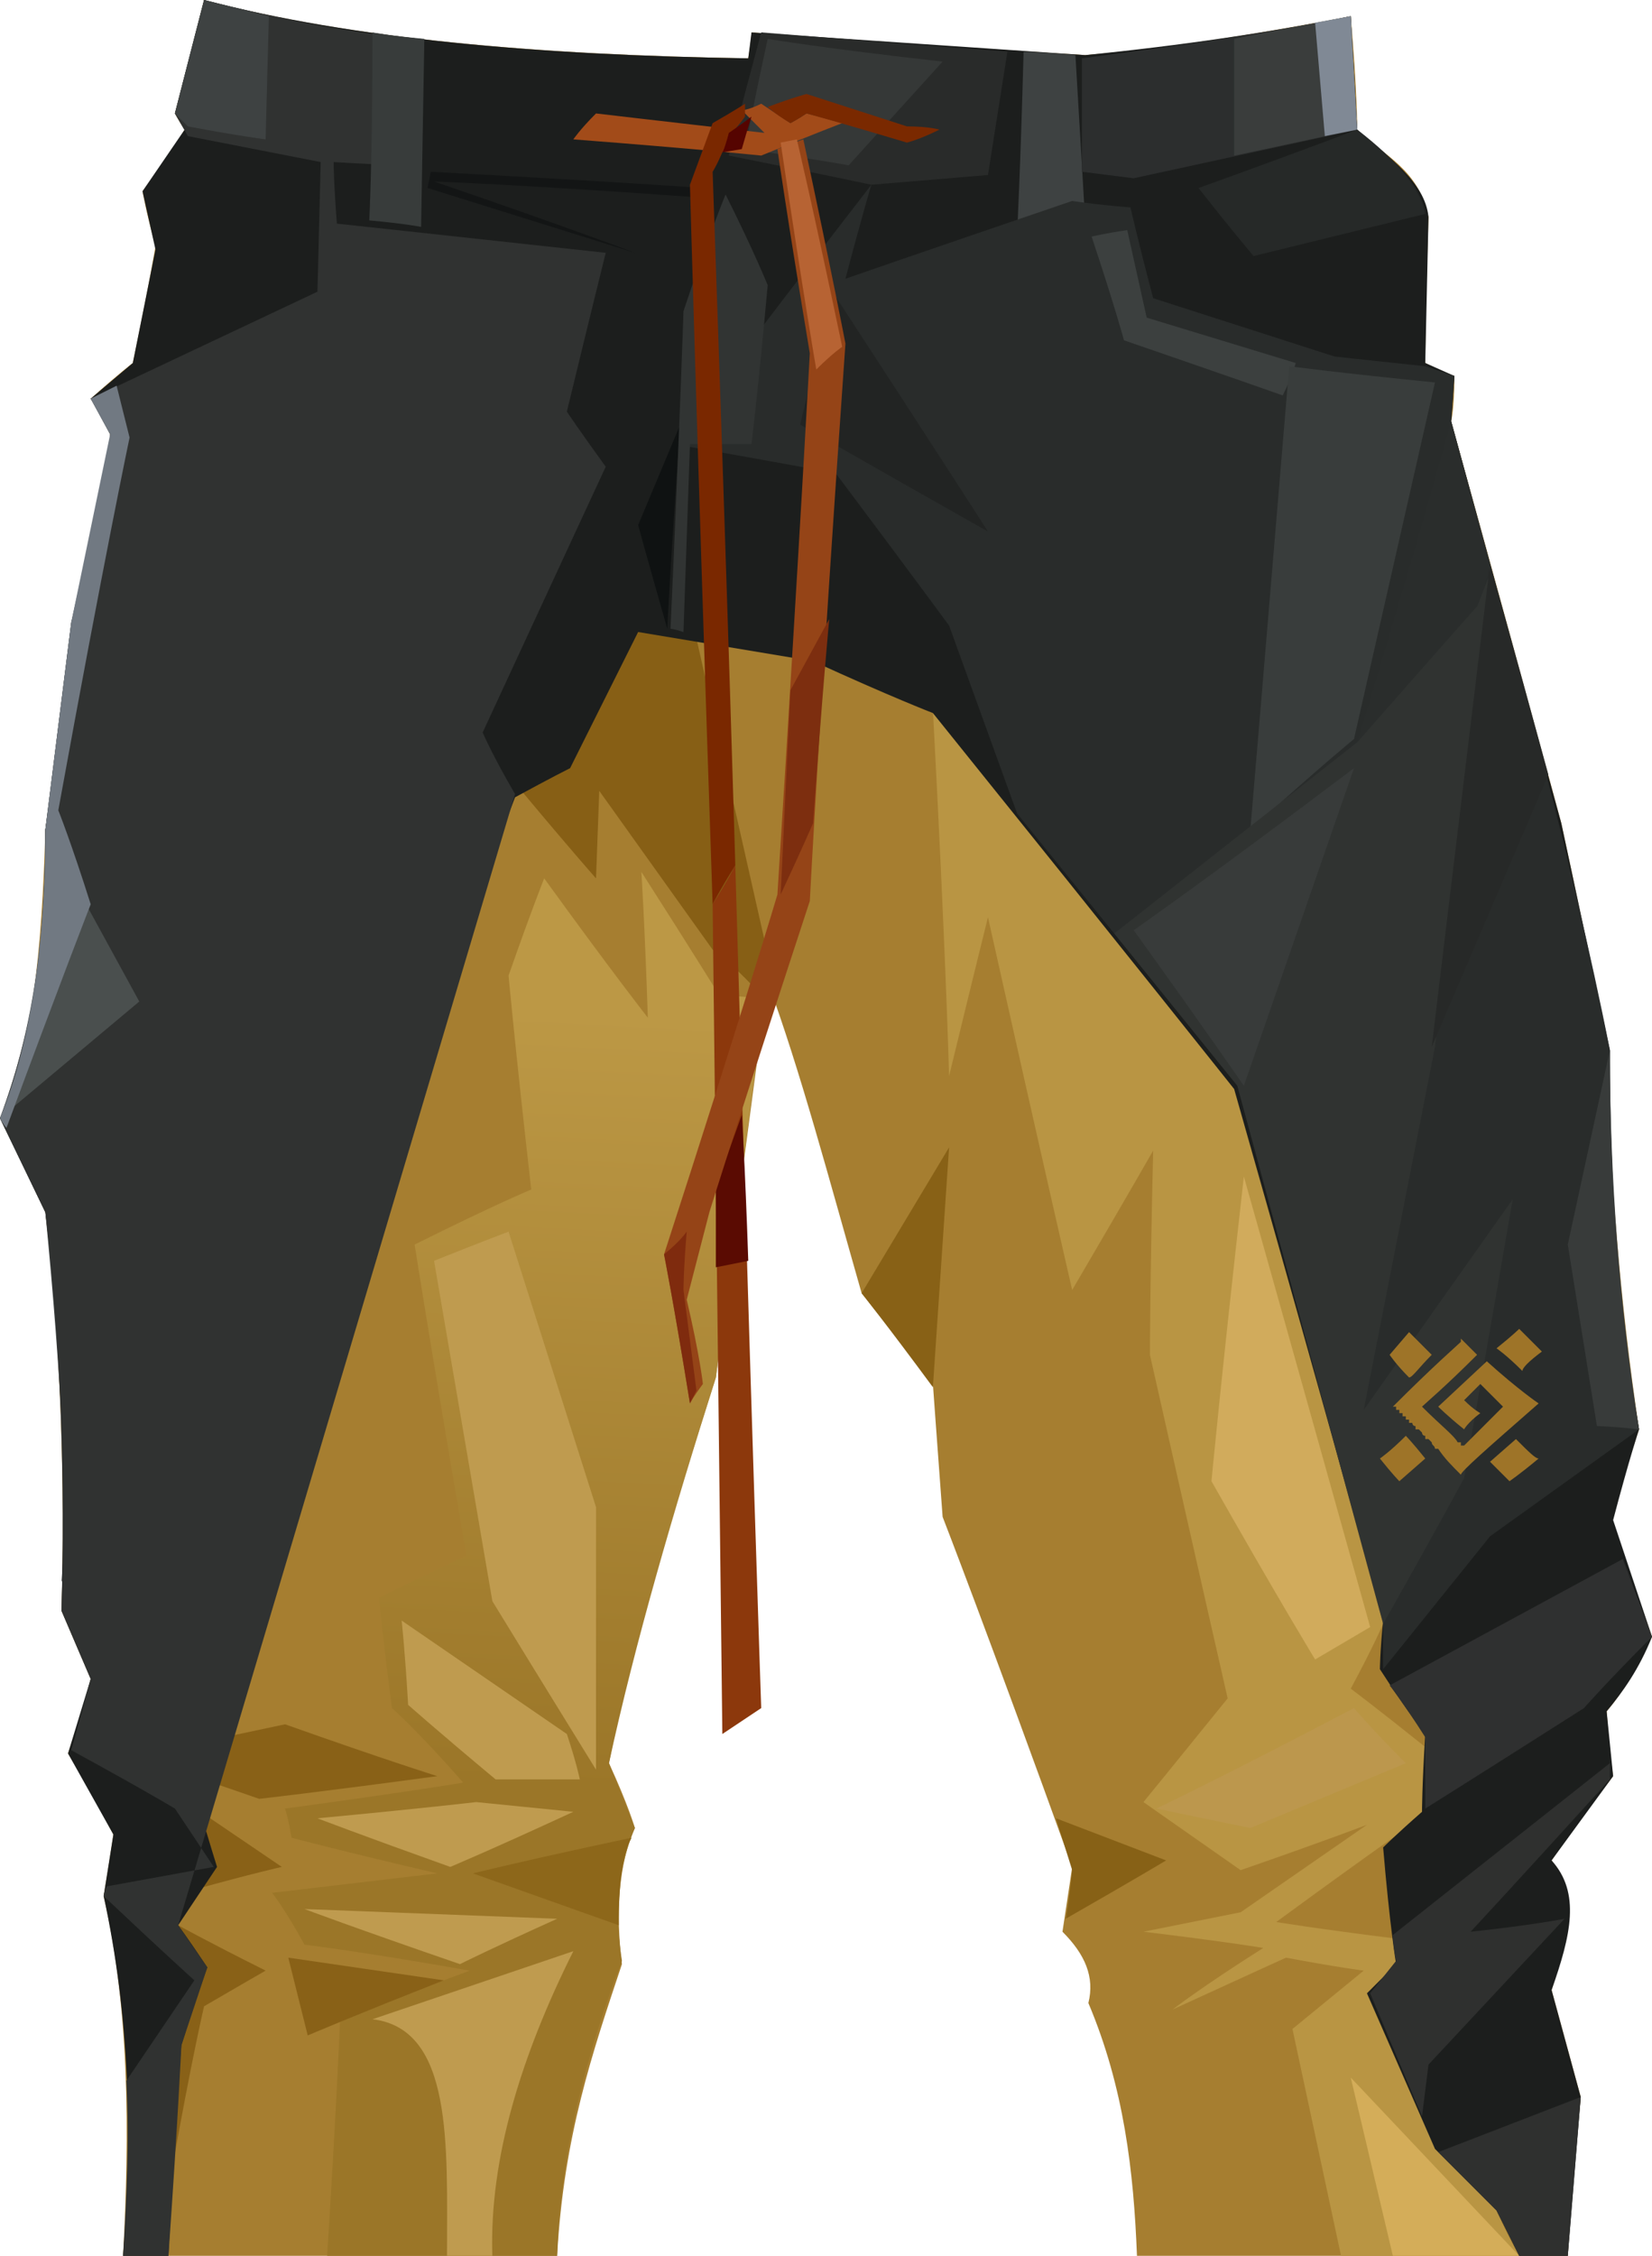<?xml version="1.0" encoding="UTF-8" standalone="no"?>
<svg
   width="510"
   height="696"
   viewBox="0 0 510 696"
   version="1.1"
   id="svg76"
   sodipodi:docname="cb-layer-0970.svg"
   xmlns:inkscape="http://www.inkscape.org/namespaces/inkscape"
   xmlns:sodipodi="http://sodipodi.sourceforge.net/DTD/sodipodi-0.dtd"
   xmlns="http://www.w3.org/2000/svg"
   xmlns:svg="http://www.w3.org/2000/svg">
  <sodipodi:namedview
     id="namedview78"
     pagecolor="#ffffff"
     bordercolor="#666666"
     borderopacity="1.0"
     inkscape:pageshadow="2"
     inkscape:pageopacity="0.0"
     inkscape:pagecheckerboard="0" />
  <defs
     id="defs7">
    <linearGradient
       x1="273.266"
       y1="185.971"
       x2="270.719"
       y2="328.638"
       id="id-83991"
       gradientTransform="scale(0.597,1.676)"
       gradientUnits="userSpaceOnUse">
      <stop
         stop-color="#BC9845"
         offset="0%"
         id="stop2" />
      <stop
         stop-color="#9B7628"
         offset="100%"
         id="stop4" />
    </linearGradient>
  </defs>
  <g
     id="id-83992">
    <path
       d="m 172,696 c -89,0 -134,0 -134,0 2,-38 2,-76 -6,-111 2,-12 3,-19 3,-19 -9,-17 -14,-25 -14,-25 5,-15 7,-23 7,-23 -6,-14 -9,-21 -9,-21 1,-39 0,-80 -5,-123 C 5,355 0,345 0,345 c 10,-20 13,-53 14,-89 6,-42 9,-63 9,-63 4,-19 9,-36 11,-59 -4,-8 -6,-11 -6,-11 9,-8 13,-11 13,-11 C 46,88 48,76 48,76 45,65 44,59 44,59 53,47 57,40 57,40 55,37 54,35 54,35 60,12 63,0 63,0 c 45,12 104,17 168,18 1,-6 1,-8 1,-8 69,5 103,7 103,7 24,-2 51,-6 82,-12 2,23 2,35 2,35 8,8 19,12 22,27 -1,30 -1,45 -1,45 6,3 9,4 9,4 0,10 -1,14 -1,14 23,83 34,124 34,124 10,46 14,69 14,69 1,39 4,78 10,118 -6,18 -9,28 -9,28 9,24 13,36 13,36 -4,8 -8,16 -14,23 1,14 2,20 2,20 -13,17 -19,26 -19,26 7,10 7,18 0,40 l 9,33 c -3,33 -4,49 -4,49 -89,0 -133,0 -133,0 -1,-26 -4,-52 -15,-78 2,-8 -1,-15 -8,-22 2,-13 3,-20 3,-20 -26,-72 -40,-108 -40,-108 -2,-27 -3,-41 -3,-41 -14,-18 -22,-28 -22,-28 -10,-35 -19,-69 -29,-96 -11,82 -16,122 -16,122 -13,41 -26,82 -33,119 6,13 8,20 8,20 -5,11 -6,26 -4,42 -9,27 -18,53 -20,90 z"
       fill="#a67e30"
       id="id-83993" />
    <path
       d="m 101,696 c 3,-48 4,-73 4,-73 l 40,-15 c -34,-6 -51,-8 -51,-8 -6,-11 -10,-16 -10,-16 34,-4 51,-6 51,-6 -30,-7 -45,-11 -45,-11 -1,-6 -2,-9 -2,-9 37,-5 55,-8 55,-8 -14,-16 -22,-23 -22,-23 -3,-23 -4,-34 -4,-34 18,-9 27,-13 27,-13 -11,-64 -16,-96 -16,-96 24,-12 36,-17 36,-17 -5,-44 -7,-66 -7,-66 7,-20 11,-30 11,-30 21,29 32,43 32,43 -1,-30 -2,-45 -2,-45 16,25 24,38 24,38 l 14,1 -15,117 c -13,41 -25,82 -33,119 l 8,20 c -6,14 -6,28 -4,41 -11,29 -19,59 -20,91 -47,0 -71,0 -71,0 z"
       fill="url(#id-83991)"
       id="id-83994"
       style="fill:url(#id-83991)" />
    <path
       d="m 177,602 c -16,32 -26,64 -25,94 0,0 -14,0 -14,0 0,-34 2,-70 -23,-73 z"
       fill="#bf9b4f"
       id="id-83995" />
    <path
       d="M 142,606 C 110,595 94,589 94,589 l 78,3 c -20,9 -30,14 -30,14 z"
       fill="#bf9b4f"
       id="id-83996" />
    <path
       d="m 139,576 c -28,-10 -41,-15 -41,-15 32,-3 49,-5 49,-5 l 30,3 c -26,12 -38,17 -38,17 z"
       fill="#bf9b4f"
       id="id-83997" />
    <path
       d="m 179,549 c -17,0 -26,0 -26,0 -18,-15 -27,-23 -27,-23 -1,-17 -2,-26 -2,-26 l 51,35 c 3,9 4,14 4,14 z"
       fill="#bf9b4f"
       id="id-83998" />
    <path
       d="m 195,567 c -33,7 -49,11 -49,11 l 45,16 c 0,-12 1,-22 4,-27 z"
       fill="#8d671a"
       id="id-83999" />
    <path
       d="m 95,628 c -4,-16 -6,-24 -6,-24 l 48,7 c -28,11 -42,17 -42,17 z"
       fill="#896117"
       id="id-84000" />
    <path
       d="m 135,548 c -37,5 -55,7 -55,7 -20,-7 -30,-10 -30,-10 3,-4 5,-6 5,-6 l 33,-7 c 31,11 47,16 47,16 z"
       fill="#896117"
       id="id-84001" />
    <path
       d="m 184,546 c -21,-34 -32,-52 -32,-52 -12,-70 -18,-105 -18,-105 15,-6 23,-9 23,-9 l 27,85 c 0,54 0,81 0,81 z"
       fill="#bf9b4f"
       id="id-84002" />
    <path
       d="m 161,244 c 15,18 23,27 23,27 l 1,-27 35,49 c 8,6 13,12 16,15 0,-12 0,-18 0,-18 -14,-62 -21,-93 -21,-93 -12,-3 -18,-5 -18,-5 l -22,44 c -9,5 -14,8 -14,8 z"
       fill="#875f15"
       id="id-84003" />
    <path
       d="m 288,219 c 4,75 5,113 5,113 8,-33 12,-49 12,-49 17,76 26,115 26,115 17,-29 25,-43 25,-43 -1,42 -1,63 -1,63 16,71 24,106 24,106 -17,21 -26,32 -26,32 20,14 30,21 30,21 26,-9 39,-14 39,-14 -26,18 -39,27 -39,27 -20,4 -30,6 -30,6 25,3 37,5 37,5 -19,12 -28,19 -28,19 24,-11 35,-16 35,-16 16,3 24,4 24,4 l -22,18 15,70 c 37,0 55,0 55,0 -5,-9 -7,-14 -7,-14 -13,-13 -19,-20 -19,-20 -13,-31 -20,-47 -20,-47 6,-7 8,-10 8,-10 0,-5 -1,-7 -1,-7 -24,-3 -36,-5 -36,-5 30,-22 46,-33 46,-33 0,-14 0,-21 0,-21 -15,-12 -23,-18 -23,-18 7,-13 10,-20 10,-20 L 382,335 C 319,258 288,219 288,219 Z"
       fill="#b99543"
       id="id-84004" />
    <path
       d="m 384,363 c -7,62 -10,94 -10,94 21,37 32,55 32,55 l 17,-10 C 397,409 384,363 384,363 Z"
       fill="#d1ab5c"
       id="id-84005" />
    <path
       d="m 418,527 c -40,21 -61,31 -61,31 19,4 29,6 29,6 l 48,-20 c -11,-11 -16,-17 -16,-17 z"
       fill="#bc974d"
       id="id-84006" />
    <polygon
       points="469,696 417,641 430,696 "
       fill="#d4ad59"
       id="id-84007" />
    <path
       d="m 329,592 c 21,-12 31,-18 31,-18 l -34,-13 5,16 c -1,10 -2,15 -2,15 z"
       fill="#876116"
       id="id-84008" />
    <path
       d="m 266,399 27,-45 -5,74 c -14,-19 -22,-29 -22,-29 z"
       fill="#886116"
       id="id-84009" />
    <path
       d="m 53,670 c 6,-34 10,-51 10,-51 12,-7 19,-11 19,-11 -18,-9 -27,-14 -27,-14 4,9 7,14 7,14 l -8,23 c -1,26 -1,39 -1,39 z"
       fill="#896117"
       id="id-84010" />
    <path
       d="m 60,583 c 18,-5 27,-7 27,-7 L 59,557 c 0,17 1,26 1,26 z"
       fill="#896117"
       id="id-84011" />
    <path
       d="m 48,545 c 10,-8 15,-13 15,-13 -4,-17 -6,-26 -6,-26 16,-8 24,-12 24,-12 -3,-13 -4,-20 -4,-20 -7,0 -10,0 -10,0 0,12 0,17 0,17 l -21,17 c 1,25 2,37 2,37 z"
       stroke="#979797"
       id="id-84012" />
    <path
       d="m 38,696 c 9,0 14,0 14,0 2,-43 4,-65 4,-65 5,-16 8,-24 8,-24 -6,-9 -9,-13 -9,-13 8,-12 12,-18 12,-18 -5,-16 -7,-24 -7,-24 -8,-3 -12,-5 -12,-5 5,-10 8,-15 8,-15 -4,-16 -6,-24 -6,-24 15,-10 22,-15 22,-15 -1,-16 -1,-25 -1,-25 18,-28 32,-59 46,-90 9,-40 14,-60 14,-60 19,-48 28,-72 28,-72 11,-6 17,-9 17,-9 14,-28 21,-42 21,-42 36,6 54,9 54,9 24,11 37,16 37,16 62,77 93,116 93,116 31,109 46,164 46,164 -1,10 -1,15 -1,15 9,14 14,20 14,20 -1,16 -1,24 -1,24 -8,7 -12,11 -12,11 2,24 4,36 4,36 -6,6 -9,9 -9,9 14,32 21,48 21,48 l 19,19 7,14 h 15 l 4,-49 -9,-33 c 6,-17 9,-30 0,-40 l 19,-26 -2,-20 c 5,-6 10,-13 14,-23 l -12,-36 c 5,-19 8,-28 8,-28 -6,-35 -9,-72 -9,-117 l -15,-70 -34,-124 1,-14 -9,-4 1,-45 C 440,56 428,48 419,40 L 417,5 c -25,5 -52,9 -82,12 l -103,-7 -1,8 C 166,17 109,12 63,0 l -9,35 3,5 -13,19 4,18 -7,35 -13,11 6,11 c -1,19 -6,39 -11,59 l -9,63 c 0,36 -4,68 -14,89 l 14,29 c 6,43 6,83 5,123 l 9,21 -7,23 14,25 -3,19 c 8,37 9,74 6,111 z"
       fill="#1c1e1d"
       id="id-84013" />
    <path
       d="M 19,488 C 48,428 63,399 63,399 48,358 40,338 40,338 52,320 58,312 58,312 74,233 82,194 82,194 65,183 57,178 57,178 c 20,-17 30,-25 30,-25 -5,-25 -8,-37 -8,-37 -3,-4 -5,-6 -5,-6 l -42,17 3,6 c -3,17 -6,36 -13,59 l -8,64 c 0,30 -3,60 -14,89 l 14,29 c 5,52 7,90 5,114 z"
       fill="#393d3c"
       id="id-84014" />
    <path
       d="m 32,409 c 28,17 42,26 42,26 -6,4 -9,6 -9,6 C 50,431 42,426 42,426 v 30 c -6,5 -9,7 -9,7 -1,-35 -1,-53 -1,-54 z m 14,25 15,10 c -9,6 -14,10 -14,10 -1,-13 -1,-20 -1,-20 z"
       stroke="#979797"
       id="id-84015" />
    <path
       d="m 38,127 c 13,-6 20,-10 20,-10 16,8 23,11 23,11 l 2,11 C 53,131 38,127 38,127 Z"
       stroke="#979797"
       id="id-84016" />
    <path
       d="m 58,117 c 22,-10 33,-16 33,-16 20,11 30,16 30,16 L 82,129 C 66,121 58,117 58,117 Z"
       stroke="#979797"
       id="id-84017" />
    <path
       d="m 94,95 c 7,-5 10,-8 10,-8 2,-10 2,-15 2,-15 30,4 45,6 45,6 l -15,15 c -28,1 -42,2 -42,2 z"
       stroke="#979797"
       id="id-84018" />
    <path
       d="m 131,17 c 7,25 10,37 10,37 l -11,16 c 1,-36 1,-53 1,-53 z"
       fill="#1c1e1d"
       id="id-84019" />
    <path
       d="m 235,10 c -7,26 -10,38 -10,38 30,6 44,9 44,9 24,-2 36,-3 36,-3 l 6,-38 c -51,-4 -76,-6 -76,-6 z"
       fill="#292b2a"
       id="id-84020" />
    <path
       d="m 237,12 c -5,23 -7,34 -7,34 21,3 32,5 32,5 l 29,-32 c -36,-4 -54,-7 -54,-7 z"
       fill="#353837"
       id="id-84021" />
    <path
       d="m 316,16 c -1,37 -2,56 -2,56 14,-3 21,-4 21,-4 l -3,-51 c -10,-1 -16,-1 -16,-1 z"
       fill="#3e4242"
       id="id-84022" />
    <path
       d="m 334,53 16,2 69,-15 -2,-35 c -24,5 -52,9 -83,13 0,23 0,35 0,35 z"
       fill="#2c2e2e"
       id="id-84023" />
    <path
       d="m 381,12 c 0,24 0,36 0,36 19,-4 28,-6 28,-6 L 407,7 c -17,3 -26,5 -26,5 z"
       fill="#3a3d3c"
       id="id-84024" />
    <polygon
       points="409,42 419,40 417,5 406,7 "
       fill="#808995"
       id="id-84025" />
    <path
       d="m 419,40 c -32,12 -49,18 -49,18 11,14 17,21 17,21 l 53,-13 c -1,-7 -8,-16 -21,-26 z"
       fill="#262928"
       id="id-84026" />
    <path
       d="m 349,64 c -12,-1 -18,-2 -18,-2 -47,16 -70,24 -70,24 5,-19 8,-29 8,-29 -41,53 -61,80 -61,80 34,6 50,9 50,9 24,32 35,47 35,47 l 21,58 68,84 45,165 c 0,10 0,15 0,15 l 33,-41 46,-33 C 500,405 496,367 497,324 485,263 466,196 448,130 l 1,-14 c -6,-2 -9,-3 -9,-3 -19,-2 -28,-3 -28,-3 L 356,92 c -5,-19 -7,-28 -7,-28 z"
       fill="#292c2b"
       id="id-84027" />
    <path
       d="m 348,71 c -7,1 -11,2 -11,2 7,21 10,32 10,32 32,11 49,17 49,17 3,-6 4,-10 4,-10 L 354,98 c -4,-18 -6,-27 -6,-27 z"
       fill="#3c403f"
       id="id-84028" />
    <path
       d="m 398,113 c -8,96 -12,143 -12,143 21,-19 32,-28 32,-28 l 25,-110 c -30,-3 -45,-5 -45,-5 z"
       fill="#393d3c"
       id="id-84029" />
    <path
       d="m 427,501 c 17,-30 25,-45 25,-45 10,-57 15,-86 15,-86 l -46,65 22,-112 17,-146 -4,10 c -25,28 -37,42 -37,42 l -75,59 38,47 c 30,111 45,166 45,166 z"
       fill="#303331"
       id="id-84030" />
    <path
       d="m 456,187 -37,42 c 20,-66 29,-99 29,-99 l 12,44 c -2,9 -4,13 -4,13 z"
       fill="#2a2d2c"
       id="id-84031" />
    <path
       d="m 350,287 c 23,32 34,48 34,48 l 34,-98 c -45,34 -68,50 -68,50 z"
       fill="#383b3a"
       id="id-84032" />
    <path
       d="m 460,174 c -12,99 -18,149 -18,149 l 36,-84 c -12,-44 -18,-65 -18,-65 z"
       fill="#272928"
       id="id-84033" />
    <path
       d="m 506,441 c -9,-1 -13,-1 -13,-1 l -9,-56 13,-60 c 0,40 3,79 9,117 z"
       fill="#383b3a"
       id="id-84034" />
    <path
       d="m 468,444 c 4,4 6,6 7,6 v 0 c -6,5 -9,7 -9,7 -4,-4 -6,-6 -6,-6 z m -34,-1 c 0,0 2,2 6,7 v 0 l -8,7 c 0,0 -2,-2 -6,-7 0,0 3,-2 8,-7 z m 17,-30 c 3,3 5,5 5,5 -10,10 -16,15 -17,16 v 0 c 0,0 0,0 0,0 v 0 c 6,6 10,9 11,11 h 1 c 0,0 0,0 0,0 v 1 c 0,0 0,0 0,0 v 0 c 0,0 0,0 0,0 h 1 c 0,0 0,0 0,0 v 0 0 c 8,-8 12,-12 12,-12 v 0 c -5,-5 -7,-7 -7,-7 -3,3 -5,5 -5,5 3,3 5,4 5,4 -4,3 -5,5 -5,5 v 0 c -5,-4 -8,-7 -8,-7 l 15,-14 c 10,9 16,13 16,13 -16,14 -24,21 -24,22 v 0 c -3,-3 -5,-5 -7,-8 h -1 c 0,-1 -1,-1 -1,-2 l -1,-1 c 0,0 0,0 -1,0 v -1 c -1,0 -1,-1 -1,-1 l -1,-1 v 0 0 h -1 v 0 0 -1 c -1,0 -1,-1 -1,-1 h -1 c 0,0 0,0 0,-1 h -1 c 0,-1 0,-1 0,-1 h -1 v -1 0 h -1 c 0,0 0,0 0,0 v -1 0 0 h -1 c 0,0 0,0 0,-1 v 0 0 0 h -1 c 13,-13 20,-19 21,-20 v 0 c 0,-1 0,-1 0,-1 z m -16,-2 c 0,0 1,1 1,1 l 1,1 c 0,0 0,0 0,0 l 1,1 c 0,0 0,0 0,0 l 2,2 c 0,0 0,0 1,1 v 0 c 0,0 1,1 1,1 v 0 c 0,0 0,0 0,0 -4,4 -6,7 -7,7 v 0 0 c -4,-4 -6,-7 -6,-7 v 0 0 z m 34,-1 7,7 c -4,3 -6,5 -6,6 v 0 0 c -5,-5 -8,-7 -8,-7 5,-4 7,-6 7,-6 z"
       fill="#9e7428"
       id="path51" />
    <path
       d="m 429,520 72,-39 c 6,16 9,24 9,24 -14,14 -21,22 -21,22 -33,21 -49,31 -49,31 v -22 c -7,-11 -11,-16 -11,-16 z"
       fill="#2f3030"
       id="id-84036" />
    <path
       d="m 430,597 67,-53 c 0,4 0,5 0,5 -29,32 -43,47 -43,47 19,-2 29,-4 29,-4 -28,30 -42,45 -42,45 l -2,16 -16,-38 8,-10 c -1,-5 -1,-8 -1,-8 z"
       fill="#2f302f"
       id="id-84037" />
    <polygon
       points="484,696 469,696 462,682 444,664 488,647 "
       fill="#2f302f"
       id="id-84038" />
    <path
       d="m 305,164 c -39,-22 -58,-33 -58,-33 l 10,-41 c 32,49 48,74 48,74 z"
       fill="#222423"
       id="id-84039" />
    <path
       d="m 159,245 c -7,-12 -10,-19 -10,-19 25,-54 38,-82 38,-82 -8,-11 -12,-17 -12,-17 8,-33 12,-49 12,-49 -55,-6 -83,-9 -83,-9 -1,-13 -1,-19 -1,-19 16,1 25,1 25,1 l 2,-39 C 105,10 83,5 63,0 l -9,35 4,7 41,8 -1,40 -70,33 7,10 -13,59 -8,64 c 1,33 -4,62 -14,89 l 14,29 c 5,42 6,83 5,123 l 9,21 c -4,15 -6,22 -6,22 22,12 32,18 32,18 8,12 12,18 12,18 l -33,6 c -1,2 -1,3 -1,3 18,17 28,26 28,26 l -21,31 c 1,19 0,37 -1,54 9,0 14,0 14,0 3,-43 4,-65 4,-65 l 8,-24 -9,-13"
       fill="#303231"
       id="id-84040" />
    <path
       d="M 14,256 43,309 0,345 C 10,321 14,292 14,256 Z"
       fill="#4a4f4e"
       id="id-84041" />
    <path
       d="m 0,345 c 1,2 2,3 2,3 C 19,302 28,279 28,279 22,260 18,250 18,250 32,173 40,135 40,135 l -4,-16 -8,4 6,11 -12,58 -8,64 c 0,37 -5,67 -14,89 z"
       fill="#717982"
       id="id-84042" />
    <path
       d="m 115,10 c 0,39 -1,58 -1,58 11,1 16,2 16,2 l 1,-58 c -11,-1 -16,-2 -16,-2 z"
       fill="#383c3b"
       id="id-84043" />
    <path
       d="m 206,194 c -6,-21 -9,-32 -9,-32 l 13,-31 c -3,42 -4,63 -4,63 z"
       fill="#0f1212"
       id="id-84044" />
    <path
       d="m 207,194 c 3,-66 4,-98 4,-98 8,-24 13,-36 13,-36 9,18 13,28 13,28 -3,33 -5,49 -5,49 -13,0 -19,0 -19,0 l -2,58 c -3,-1 -4,-1 -4,-1 z"
       fill="#313433"
       id="id-84045" />
    <path
       d="m 133,53 c 56,3 84,5 84,5 0,2 0,3 0,3 -55,-4 -83,-5 -83,-5 41,14 62,22 62,22 L 132,58"
       fill="#131515"
       id="id-84046" />
    <path
       d="m 184,35 c -5,5 -7,8 -7,8 39,3 58,5 58,5 17,-7 25,-10 25,-10 -7,-2 -11,-3 -11,-3 -3,2 -5,3 -5,3 -6,-4 -9,-6 -9,-6 -4,2 -6,2 -6,2 l 7,7 c -35,-4 -52,-6 -52,-6 z"
       fill="#a24b19"
       id="id-84047" />
    <path
       d="m 230,32 c 0,3 0,4 0,4 -3,4 -5,6 -5,6 -3,8 -5,11 -5,11 5,143 7,214 7,214 -5,8 -7,12 -7,12 -5,-148 -7,-222 -7,-222 l 7,-19 c 7,-4 10,-6 10,-6 z"
       fill="#7a2800"
       id="id-84048" />
    <path
       d="m 227,267 c 5,173 8,260 8,260 l -12,8 -3,-256 c 5,-8 7,-12 7,-12 z"
       fill="#8c380c"
       id="id-84049" />
    <path
       d="m 229,344 c -5,14 -8,22 -8,22 0,16 0,25 0,25 l 10,-2 c -1,-30 -2,-45 -2,-45 z"
       fill="#5a0b02"
       id="id-84050" />
    <path
       d="m 217,427 c -3,4 -4,6 -4,6 -5,-31 -8,-46 -8,-46 24,-74 35,-111 35,-111 7,-111 10,-167 10,-167 -7,-42 -10,-63 -10,-63 5,-2 8,-3 8,-3 9,42 13,63 13,63 -8,114 -11,172 -11,172 -21,64 -31,96 -31,96 l -7,27 c 4,17 5,26 5,26 z"
       fill="#954417"
       id="id-84051" />
    <path
       d="m 205,387 c 5,-4 7,-7 7,-7 -1,12 -1,18 -1,18 l 4,31 -2,4 c -5,-31 -8,-46 -8,-46 z"
       fill="#7f2b0e"
       id="id-84052" />
    <path
       d="m 241,276 c 7,-15 10,-22 10,-22 3,-42 5,-63 5,-63 l -12,22 c -2,42 -3,63 -3,63 z"
       fill="#7d2e0f"
       id="id-84053" />
    <path
       d="m 252,114 c 5,-5 8,-7 8,-7 -9,-43 -14,-64 -14,-64 l -5,1 c 7,47 11,70 11,70 z"
       fill="#b76333"
       id="id-84054" />
    <path
       d="m 290,40 c -6,3 -10,4 -10,4 -20,-6 -31,-9 -31,-9 -3,2 -5,3 -5,3 -5,-3 -7,-5 -7,-5 8,-3 12,-4 12,-4 l 31,10 c 7,0 10,1 10,1 z"
       fill="#7a2900"
       id="id-84055" />
    <path
       d="m 232,36 c -4,3 -7,5 -7,5 -1,4 -2,6 -2,6 l 6,-1 c 2,-7 3,-10 3,-10 z"
       fill="#550400"
       id="id-84056" />
    <path
       d="m 54,35 c 3,3 4,4 4,4 16,3 24,4 24,4 L 83,5 63,0 c -6,23 -9,35 -9,35 z"
       fill="#3e4242"
       id="id-84057" />
  </g>
</svg>
